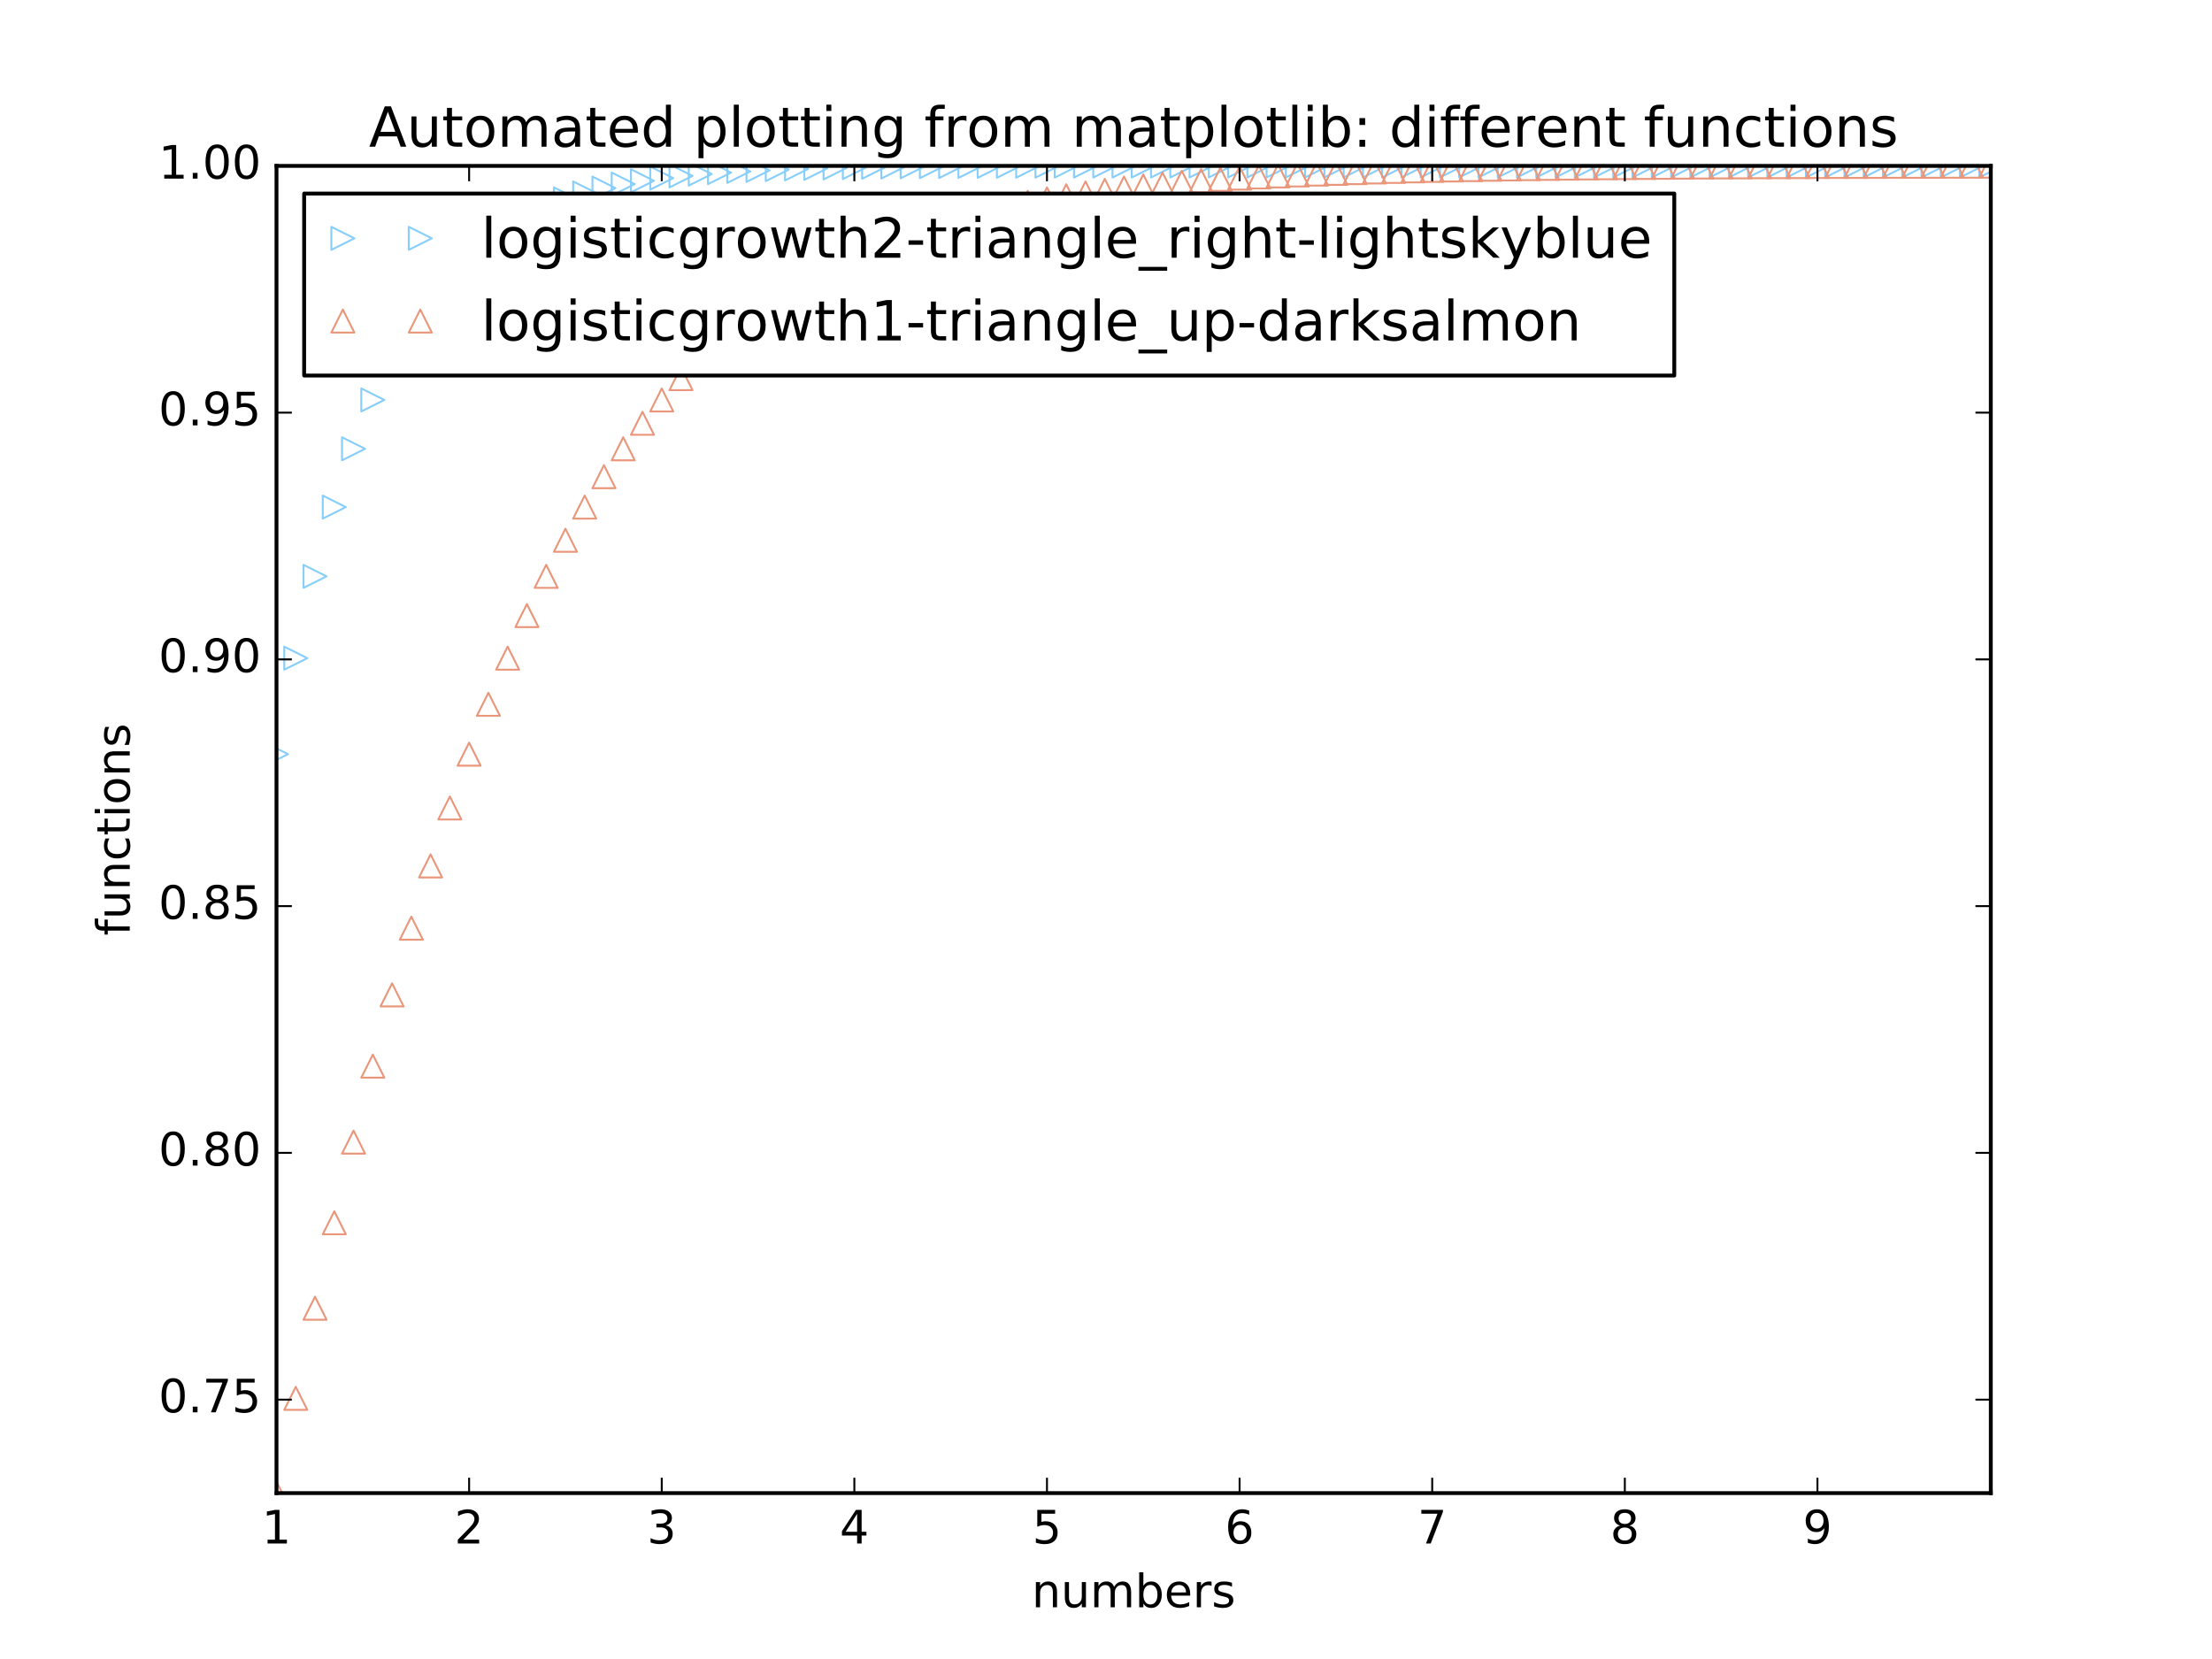 <?xml version="1.0" encoding="utf-8" standalone="no"?>
<!DOCTYPE svg PUBLIC "-//W3C//DTD SVG 1.1//EN"
  "http://www.w3.org/Graphics/SVG/1.1/DTD/svg11.dtd">
<!-- Created with matplotlib (http://matplotlib.org/) -->
<svg height="432pt" version="1.1" viewBox="0 0 576 432" width="576pt" xmlns="http://www.w3.org/2000/svg" xmlns:xlink="http://www.w3.org/1999/xlink">
 <defs>
  <style type="text/css">
*{stroke-linecap:butt;stroke-linejoin:round;stroke-miterlimit:100000;}
  </style>
 </defs>
 <g id="figure_1">
  <g id="patch_1">
   <path d="M 0 432 
L 576 432 
L 576 0 
L 0 0 
z
" style="fill:#ffffff;"/>
  </g>
  <g id="axes_1">
   <g id="patch_2">
    <path d="M 72 388.8 
L 518.4 388.8 
L 518.4 43.2 
L 72 43.2 
z
" style="fill:#ffffff;"/>
   </g>
   <g id="line2d_1">
    <defs>
     <path d="M 3 0 
L -3 -3 
L -3 3 
z
" id="m9ded971b2f" style="stroke:#87cefa;stroke-linejoin:miter;stroke-width:0.5;"/>
    </defs>
    <g clip-path="url(#p450cb952eb)">
     <use style="fill:none;stroke:#87cefa;stroke-linejoin:miter;stroke-width:0.5;" x="72.0" xlink:href="#m9ded971b2f" y="196.38"/>
     <use style="fill:none;stroke:#87cefa;stroke-linejoin:miter;stroke-width:0.5;" x="77.016" xlink:href="#m9ded971b2f" y="171.383"/>
     <use style="fill:none;stroke:#87cefa;stroke-linejoin:miter;stroke-width:0.5;" x="82.031" xlink:href="#m9ded971b2f" y="150.08"/>
     <use style="fill:none;stroke:#87cefa;stroke-linejoin:miter;stroke-width:0.5;" x="87.047" xlink:href="#m9ded971b2f" y="132.046"/>
     <use style="fill:none;stroke:#87cefa;stroke-linejoin:miter;stroke-width:0.5;" x="92.063" xlink:href="#m9ded971b2f" y="116.864"/>
     <use style="fill:none;stroke:#87cefa;stroke-linejoin:miter;stroke-width:0.5;" x="97.079" xlink:href="#m9ded971b2f" y="104.144"/>
     <use style="fill:none;stroke:#87cefa;stroke-linejoin:miter;stroke-width:0.5;" x="102.094" xlink:href="#m9ded971b2f" y="93.529"/>
     <use style="fill:none;stroke:#87cefa;stroke-linejoin:miter;stroke-width:0.5;" x="107.11" xlink:href="#m9ded971b2f" y="84.701"/>
     <use style="fill:none;stroke:#87cefa;stroke-linejoin:miter;stroke-width:0.5;" x="112.126" xlink:href="#m9ded971b2f" y="77.378"/>
     <use style="fill:none;stroke:#87cefa;stroke-linejoin:miter;stroke-width:0.5;" x="117.142" xlink:href="#m9ded971b2f" y="71.318"/>
     <use style="fill:none;stroke:#87cefa;stroke-linejoin:miter;stroke-width:0.5;" x="122.157" xlink:href="#m9ded971b2f" y="66.313"/>
     <use style="fill:none;stroke:#87cefa;stroke-linejoin:miter;stroke-width:0.5;" x="127.173" xlink:href="#m9ded971b2f" y="62.185"/>
     <use style="fill:none;stroke:#87cefa;stroke-linejoin:miter;stroke-width:0.5;" x="132.189" xlink:href="#m9ded971b2f" y="58.785"/>
     <use style="fill:none;stroke:#87cefa;stroke-linejoin:miter;stroke-width:0.5;" x="137.204" xlink:href="#m9ded971b2f" y="55.988"/>
     <use style="fill:none;stroke:#87cefa;stroke-linejoin:miter;stroke-width:0.5;" x="142.22" xlink:href="#m9ded971b2f" y="53.689"/>
     <use style="fill:none;stroke:#87cefa;stroke-linejoin:miter;stroke-width:0.5;" x="147.236" xlink:href="#m9ded971b2f" y="51.801"/>
     <use style="fill:none;stroke:#87cefa;stroke-linejoin:miter;stroke-width:0.5;" x="152.252" xlink:href="#m9ded971b2f" y="50.25"/>
     <use style="fill:none;stroke:#87cefa;stroke-linejoin:miter;stroke-width:0.5;" x="157.267" xlink:href="#m9ded971b2f" y="48.978"/>
     <use style="fill:none;stroke:#87cefa;stroke-linejoin:miter;stroke-width:0.5;" x="162.283" xlink:href="#m9ded971b2f" y="47.934"/>
     <use style="fill:none;stroke:#87cefa;stroke-linejoin:miter;stroke-width:0.5;" x="167.299" xlink:href="#m9ded971b2f" y="47.079"/>
     <use style="fill:none;stroke:#87cefa;stroke-linejoin:miter;stroke-width:0.5;" x="172.315" xlink:href="#m9ded971b2f" y="46.377"/>
     <use style="fill:none;stroke:#87cefa;stroke-linejoin:miter;stroke-width:0.5;" x="177.33" xlink:href="#m9ded971b2f" y="45.803"/>
     <use style="fill:none;stroke:#87cefa;stroke-linejoin:miter;stroke-width:0.5;" x="182.346" xlink:href="#m9ded971b2f" y="45.332"/>
     <use style="fill:none;stroke:#87cefa;stroke-linejoin:miter;stroke-width:0.5;" x="187.362" xlink:href="#m9ded971b2f" y="44.946"/>
     <use style="fill:none;stroke:#87cefa;stroke-linejoin:miter;stroke-width:0.5;" x="192.378" xlink:href="#m9ded971b2f" y="44.63"/>
     <use style="fill:none;stroke:#87cefa;stroke-linejoin:miter;stroke-width:0.5;" x="197.393" xlink:href="#m9ded971b2f" y="44.371"/>
     <use style="fill:none;stroke:#87cefa;stroke-linejoin:miter;stroke-width:0.5;" x="202.409" xlink:href="#m9ded971b2f" y="44.159"/>
     <use style="fill:none;stroke:#87cefa;stroke-linejoin:miter;stroke-width:0.5;" x="207.425" xlink:href="#m9ded971b2f" y="43.985"/>
     <use style="fill:none;stroke:#87cefa;stroke-linejoin:miter;stroke-width:0.5;" x="212.44" xlink:href="#m9ded971b2f" y="43.843"/>
     <use style="fill:none;stroke:#87cefa;stroke-linejoin:miter;stroke-width:0.5;" x="217.456" xlink:href="#m9ded971b2f" y="43.726"/>
     <use style="fill:none;stroke:#87cefa;stroke-linejoin:miter;stroke-width:0.5;" x="222.472" xlink:href="#m9ded971b2f" y="43.631"/>
     <use style="fill:none;stroke:#87cefa;stroke-linejoin:miter;stroke-width:0.5;" x="227.488" xlink:href="#m9ded971b2f" y="43.553"/>
     <use style="fill:none;stroke:#87cefa;stroke-linejoin:miter;stroke-width:0.5;" x="232.503" xlink:href="#m9ded971b2f" y="43.489"/>
     <use style="fill:none;stroke:#87cefa;stroke-linejoin:miter;stroke-width:0.5;" x="237.519" xlink:href="#m9ded971b2f" y="43.437"/>
     <use style="fill:none;stroke:#87cefa;stroke-linejoin:miter;stroke-width:0.5;" x="242.535" xlink:href="#m9ded971b2f" y="43.394"/>
     <use style="fill:none;stroke:#87cefa;stroke-linejoin:miter;stroke-width:0.5;" x="247.551" xlink:href="#m9ded971b2f" y="43.359"/>
     <use style="fill:none;stroke:#87cefa;stroke-linejoin:miter;stroke-width:0.5;" x="252.566" xlink:href="#m9ded971b2f" y="43.33"/>
     <use style="fill:none;stroke:#87cefa;stroke-linejoin:miter;stroke-width:0.5;" x="257.582" xlink:href="#m9ded971b2f" y="43.306"/>
     <use style="fill:none;stroke:#87cefa;stroke-linejoin:miter;stroke-width:0.5;" x="262.598" xlink:href="#m9ded971b2f" y="43.287"/>
     <use style="fill:none;stroke:#87cefa;stroke-linejoin:miter;stroke-width:0.5;" x="267.613" xlink:href="#m9ded971b2f" y="43.271"/>
     <use style="fill:none;stroke:#87cefa;stroke-linejoin:miter;stroke-width:0.5;" x="272.629" xlink:href="#m9ded971b2f" y="43.258"/>
     <use style="fill:none;stroke:#87cefa;stroke-linejoin:miter;stroke-width:0.5;" x="277.645" xlink:href="#m9ded971b2f" y="43.248"/>
     <use style="fill:none;stroke:#87cefa;stroke-linejoin:miter;stroke-width:0.5;" x="282.661" xlink:href="#m9ded971b2f" y="43.239"/>
     <use style="fill:none;stroke:#87cefa;stroke-linejoin:miter;stroke-width:0.5;" x="287.676" xlink:href="#m9ded971b2f" y="43.232"/>
     <use style="fill:none;stroke:#87cefa;stroke-linejoin:miter;stroke-width:0.5;" x="292.692" xlink:href="#m9ded971b2f" y="43.226"/>
     <use style="fill:none;stroke:#87cefa;stroke-linejoin:miter;stroke-width:0.5;" x="297.708" xlink:href="#m9ded971b2f" y="43.221"/>
     <use style="fill:none;stroke:#87cefa;stroke-linejoin:miter;stroke-width:0.5;" x="302.724" xlink:href="#m9ded971b2f" y="43.218"/>
     <use style="fill:none;stroke:#87cefa;stroke-linejoin:miter;stroke-width:0.5;" x="307.739" xlink:href="#m9ded971b2f" y="43.214"/>
     <use style="fill:none;stroke:#87cefa;stroke-linejoin:miter;stroke-width:0.5;" x="312.755" xlink:href="#m9ded971b2f" y="43.212"/>
     <use style="fill:none;stroke:#87cefa;stroke-linejoin:miter;stroke-width:0.5;" x="317.771" xlink:href="#m9ded971b2f" y="43.21"/>
     <use style="fill:none;stroke:#87cefa;stroke-linejoin:miter;stroke-width:0.5;" x="322.787" xlink:href="#m9ded971b2f" y="43.208"/>
     <use style="fill:none;stroke:#87cefa;stroke-linejoin:miter;stroke-width:0.5;" x="327.802" xlink:href="#m9ded971b2f" y="43.206"/>
     <use style="fill:none;stroke:#87cefa;stroke-linejoin:miter;stroke-width:0.5;" x="332.818" xlink:href="#m9ded971b2f" y="43.205"/>
     <use style="fill:none;stroke:#87cefa;stroke-linejoin:miter;stroke-width:0.5;" x="337.834" xlink:href="#m9ded971b2f" y="43.204"/>
     <use style="fill:none;stroke:#87cefa;stroke-linejoin:miter;stroke-width:0.5;" x="342.849" xlink:href="#m9ded971b2f" y="43.204"/>
     <use style="fill:none;stroke:#87cefa;stroke-linejoin:miter;stroke-width:0.5;" x="347.865" xlink:href="#m9ded971b2f" y="43.203"/>
     <use style="fill:none;stroke:#87cefa;stroke-linejoin:miter;stroke-width:0.5;" x="352.881" xlink:href="#m9ded971b2f" y="43.202"/>
     <use style="fill:none;stroke:#87cefa;stroke-linejoin:miter;stroke-width:0.5;" x="357.897" xlink:href="#m9ded971b2f" y="43.202"/>
     <use style="fill:none;stroke:#87cefa;stroke-linejoin:miter;stroke-width:0.5;" x="362.912" xlink:href="#m9ded971b2f" y="43.202"/>
     <use style="fill:none;stroke:#87cefa;stroke-linejoin:miter;stroke-width:0.5;" x="367.928" xlink:href="#m9ded971b2f" y="43.201"/>
     <use style="fill:none;stroke:#87cefa;stroke-linejoin:miter;stroke-width:0.5;" x="372.944" xlink:href="#m9ded971b2f" y="43.201"/>
     <use style="fill:none;stroke:#87cefa;stroke-linejoin:miter;stroke-width:0.5;" x="377.96" xlink:href="#m9ded971b2f" y="43.201"/>
     <use style="fill:none;stroke:#87cefa;stroke-linejoin:miter;stroke-width:0.5;" x="382.975" xlink:href="#m9ded971b2f" y="43.201"/>
     <use style="fill:none;stroke:#87cefa;stroke-linejoin:miter;stroke-width:0.5;" x="387.991" xlink:href="#m9ded971b2f" y="43.201"/>
     <use style="fill:none;stroke:#87cefa;stroke-linejoin:miter;stroke-width:0.5;" x="393.007" xlink:href="#m9ded971b2f" y="43.2"/>
     <use style="fill:none;stroke:#87cefa;stroke-linejoin:miter;stroke-width:0.5;" x="398.022" xlink:href="#m9ded971b2f" y="43.2"/>
     <use style="fill:none;stroke:#87cefa;stroke-linejoin:miter;stroke-width:0.5;" x="403.038" xlink:href="#m9ded971b2f" y="43.2"/>
     <use style="fill:none;stroke:#87cefa;stroke-linejoin:miter;stroke-width:0.5;" x="408.054" xlink:href="#m9ded971b2f" y="43.2"/>
     <use style="fill:none;stroke:#87cefa;stroke-linejoin:miter;stroke-width:0.5;" x="413.07" xlink:href="#m9ded971b2f" y="43.2"/>
     <use style="fill:none;stroke:#87cefa;stroke-linejoin:miter;stroke-width:0.5;" x="418.085" xlink:href="#m9ded971b2f" y="43.2"/>
     <use style="fill:none;stroke:#87cefa;stroke-linejoin:miter;stroke-width:0.5;" x="423.101" xlink:href="#m9ded971b2f" y="43.2"/>
     <use style="fill:none;stroke:#87cefa;stroke-linejoin:miter;stroke-width:0.5;" x="428.117" xlink:href="#m9ded971b2f" y="43.2"/>
     <use style="fill:none;stroke:#87cefa;stroke-linejoin:miter;stroke-width:0.5;" x="433.133" xlink:href="#m9ded971b2f" y="43.2"/>
     <use style="fill:none;stroke:#87cefa;stroke-linejoin:miter;stroke-width:0.5;" x="438.148" xlink:href="#m9ded971b2f" y="43.2"/>
     <use style="fill:none;stroke:#87cefa;stroke-linejoin:miter;stroke-width:0.5;" x="443.164" xlink:href="#m9ded971b2f" y="43.2"/>
     <use style="fill:none;stroke:#87cefa;stroke-linejoin:miter;stroke-width:0.5;" x="448.18" xlink:href="#m9ded971b2f" y="43.2"/>
     <use style="fill:none;stroke:#87cefa;stroke-linejoin:miter;stroke-width:0.5;" x="453.196" xlink:href="#m9ded971b2f" y="43.2"/>
     <use style="fill:none;stroke:#87cefa;stroke-linejoin:miter;stroke-width:0.5;" x="458.211" xlink:href="#m9ded971b2f" y="43.2"/>
     <use style="fill:none;stroke:#87cefa;stroke-linejoin:miter;stroke-width:0.5;" x="463.227" xlink:href="#m9ded971b2f" y="43.2"/>
     <use style="fill:none;stroke:#87cefa;stroke-linejoin:miter;stroke-width:0.5;" x="468.243" xlink:href="#m9ded971b2f" y="43.2"/>
     <use style="fill:none;stroke:#87cefa;stroke-linejoin:miter;stroke-width:0.5;" x="473.258" xlink:href="#m9ded971b2f" y="43.2"/>
     <use style="fill:none;stroke:#87cefa;stroke-linejoin:miter;stroke-width:0.5;" x="478.274" xlink:href="#m9ded971b2f" y="43.2"/>
     <use style="fill:none;stroke:#87cefa;stroke-linejoin:miter;stroke-width:0.5;" x="483.29" xlink:href="#m9ded971b2f" y="43.2"/>
     <use style="fill:none;stroke:#87cefa;stroke-linejoin:miter;stroke-width:0.5;" x="488.306" xlink:href="#m9ded971b2f" y="43.2"/>
     <use style="fill:none;stroke:#87cefa;stroke-linejoin:miter;stroke-width:0.5;" x="493.321" xlink:href="#m9ded971b2f" y="43.2"/>
     <use style="fill:none;stroke:#87cefa;stroke-linejoin:miter;stroke-width:0.5;" x="498.337" xlink:href="#m9ded971b2f" y="43.2"/>
     <use style="fill:none;stroke:#87cefa;stroke-linejoin:miter;stroke-width:0.5;" x="503.353" xlink:href="#m9ded971b2f" y="43.2"/>
     <use style="fill:none;stroke:#87cefa;stroke-linejoin:miter;stroke-width:0.5;" x="508.369" xlink:href="#m9ded971b2f" y="43.2"/>
     <use style="fill:none;stroke:#87cefa;stroke-linejoin:miter;stroke-width:0.5;" x="513.384" xlink:href="#m9ded971b2f" y="43.2"/>
     <use style="fill:none;stroke:#87cefa;stroke-linejoin:miter;stroke-width:0.5;" x="518.4" xlink:href="#m9ded971b2f" y="43.2"/>
    </g>
   </g>
   <g id="line2d_2">
    <defs>
     <path d="M 0 -3 
L -3 3 
L 3 3 
z
" id="mb9a9ff4efd" style="stroke:#e9967a;stroke-linejoin:miter;stroke-width:0.5;"/>
    </defs>
    <g clip-path="url(#p450cb952eb)">
     <use style="fill:none;stroke:#e9967a;stroke-linejoin:miter;stroke-width:0.5;" x="72.0" xlink:href="#mb9a9ff4efd" y="388.8"/>
     <use style="fill:none;stroke:#e9967a;stroke-linejoin:miter;stroke-width:0.5;" x="77.016" xlink:href="#mb9a9ff4efd" y="364.125"/>
     <use style="fill:none;stroke:#e9967a;stroke-linejoin:miter;stroke-width:0.5;" x="82.031" xlink:href="#mb9a9ff4efd" y="340.654"/>
     <use style="fill:none;stroke:#e9967a;stroke-linejoin:miter;stroke-width:0.5;" x="87.047" xlink:href="#mb9a9ff4efd" y="318.41"/>
     <use style="fill:none;stroke:#e9967a;stroke-linejoin:miter;stroke-width:0.5;" x="92.063" xlink:href="#mb9a9ff4efd" y="297.401"/>
     <use style="fill:none;stroke:#e9967a;stroke-linejoin:miter;stroke-width:0.5;" x="97.079" xlink:href="#mb9a9ff4efd" y="277.624"/>
     <use style="fill:none;stroke:#e9967a;stroke-linejoin:miter;stroke-width:0.5;" x="102.094" xlink:href="#mb9a9ff4efd" y="259.063"/>
     <use style="fill:none;stroke:#e9967a;stroke-linejoin:miter;stroke-width:0.5;" x="107.11" xlink:href="#mb9a9ff4efd" y="241.694"/>
     <use style="fill:none;stroke:#e9967a;stroke-linejoin:miter;stroke-width:0.5;" x="112.126" xlink:href="#mb9a9ff4efd" y="225.484"/>
     <use style="fill:none;stroke:#e9967a;stroke-linejoin:miter;stroke-width:0.5;" x="117.142" xlink:href="#mb9a9ff4efd" y="210.394"/>
     <use style="fill:none;stroke:#e9967a;stroke-linejoin:miter;stroke-width:0.5;" x="122.157" xlink:href="#mb9a9ff4efd" y="196.38"/>
     <use style="fill:none;stroke:#e9967a;stroke-linejoin:miter;stroke-width:0.5;" x="127.173" xlink:href="#mb9a9ff4efd" y="183.394"/>
     <use style="fill:none;stroke:#e9967a;stroke-linejoin:miter;stroke-width:0.5;" x="132.189" xlink:href="#mb9a9ff4efd" y="171.383"/>
     <use style="fill:none;stroke:#e9967a;stroke-linejoin:miter;stroke-width:0.5;" x="137.204" xlink:href="#mb9a9ff4efd" y="160.296"/>
     <use style="fill:none;stroke:#e9967a;stroke-linejoin:miter;stroke-width:0.5;" x="142.22" xlink:href="#mb9a9ff4efd" y="150.08"/>
     <use style="fill:none;stroke:#e9967a;stroke-linejoin:miter;stroke-width:0.5;" x="147.236" xlink:href="#mb9a9ff4efd" y="140.681"/>
     <use style="fill:none;stroke:#e9967a;stroke-linejoin:miter;stroke-width:0.5;" x="152.252" xlink:href="#mb9a9ff4efd" y="132.046"/>
     <use style="fill:none;stroke:#e9967a;stroke-linejoin:miter;stroke-width:0.5;" x="157.267" xlink:href="#mb9a9ff4efd" y="124.123"/>
     <use style="fill:none;stroke:#e9967a;stroke-linejoin:miter;stroke-width:0.5;" x="162.283" xlink:href="#mb9a9ff4efd" y="116.864"/>
     <use style="fill:none;stroke:#e9967a;stroke-linejoin:miter;stroke-width:0.5;" x="167.299" xlink:href="#mb9a9ff4efd" y="110.219"/>
     <use style="fill:none;stroke:#e9967a;stroke-linejoin:miter;stroke-width:0.5;" x="172.315" xlink:href="#mb9a9ff4efd" y="104.144"/>
     <use style="fill:none;stroke:#e9967a;stroke-linejoin:miter;stroke-width:0.5;" x="177.33" xlink:href="#mb9a9ff4efd" y="98.594"/>
     <use style="fill:none;stroke:#e9967a;stroke-linejoin:miter;stroke-width:0.5;" x="182.346" xlink:href="#mb9a9ff4efd" y="93.529"/>
     <use style="fill:none;stroke:#e9967a;stroke-linejoin:miter;stroke-width:0.5;" x="187.362" xlink:href="#mb9a9ff4efd" y="88.91"/>
     <use style="fill:none;stroke:#e9967a;stroke-linejoin:miter;stroke-width:0.5;" x="192.378" xlink:href="#mb9a9ff4efd" y="84.701"/>
     <use style="fill:none;stroke:#e9967a;stroke-linejoin:miter;stroke-width:0.5;" x="197.393" xlink:href="#mb9a9ff4efd" y="80.867"/>
     <use style="fill:none;stroke:#e9967a;stroke-linejoin:miter;stroke-width:0.5;" x="202.409" xlink:href="#mb9a9ff4efd" y="77.378"/>
     <use style="fill:none;stroke:#e9967a;stroke-linejoin:miter;stroke-width:0.5;" x="207.425" xlink:href="#mb9a9ff4efd" y="74.204"/>
     <use style="fill:none;stroke:#e9967a;stroke-linejoin:miter;stroke-width:0.5;" x="212.44" xlink:href="#mb9a9ff4efd" y="71.318"/>
     <use style="fill:none;stroke:#e9967a;stroke-linejoin:miter;stroke-width:0.5;" x="217.456" xlink:href="#mb9a9ff4efd" y="68.696"/>
     <use style="fill:none;stroke:#e9967a;stroke-linejoin:miter;stroke-width:0.5;" x="222.472" xlink:href="#mb9a9ff4efd" y="66.313"/>
     <use style="fill:none;stroke:#e9967a;stroke-linejoin:miter;stroke-width:0.5;" x="227.488" xlink:href="#mb9a9ff4efd" y="64.149"/>
     <use style="fill:none;stroke:#e9967a;stroke-linejoin:miter;stroke-width:0.5;" x="232.503" xlink:href="#mb9a9ff4efd" y="62.185"/>
     <use style="fill:none;stroke:#e9967a;stroke-linejoin:miter;stroke-width:0.5;" x="237.519" xlink:href="#mb9a9ff4efd" y="60.403"/>
     <use style="fill:none;stroke:#e9967a;stroke-linejoin:miter;stroke-width:0.5;" x="242.535" xlink:href="#mb9a9ff4efd" y="58.785"/>
     <use style="fill:none;stroke:#e9967a;stroke-linejoin:miter;stroke-width:0.5;" x="247.551" xlink:href="#mb9a9ff4efd" y="57.319"/>
     <use style="fill:none;stroke:#e9967a;stroke-linejoin:miter;stroke-width:0.5;" x="252.566" xlink:href="#mb9a9ff4efd" y="55.988"/>
     <use style="fill:none;stroke:#e9967a;stroke-linejoin:miter;stroke-width:0.5;" x="257.582" xlink:href="#mb9a9ff4efd" y="54.782"/>
     <use style="fill:none;stroke:#e9967a;stroke-linejoin:miter;stroke-width:0.5;" x="262.598" xlink:href="#mb9a9ff4efd" y="53.689"/>
     <use style="fill:none;stroke:#e9967a;stroke-linejoin:miter;stroke-width:0.5;" x="267.613" xlink:href="#mb9a9ff4efd" y="52.698"/>
     <use style="fill:none;stroke:#e9967a;stroke-linejoin:miter;stroke-width:0.5;" x="272.629" xlink:href="#mb9a9ff4efd" y="51.801"/>
     <use style="fill:none;stroke:#e9967a;stroke-linejoin:miter;stroke-width:0.5;" x="277.645" xlink:href="#mb9a9ff4efd" y="50.987"/>
     <use style="fill:none;stroke:#e9967a;stroke-linejoin:miter;stroke-width:0.5;" x="282.661" xlink:href="#mb9a9ff4efd" y="50.25"/>
     <use style="fill:none;stroke:#e9967a;stroke-linejoin:miter;stroke-width:0.5;" x="287.676" xlink:href="#mb9a9ff4efd" y="49.583"/>
     <use style="fill:none;stroke:#e9967a;stroke-linejoin:miter;stroke-width:0.5;" x="292.692" xlink:href="#mb9a9ff4efd" y="48.978"/>
     <use style="fill:none;stroke:#e9967a;stroke-linejoin:miter;stroke-width:0.5;" x="297.708" xlink:href="#mb9a9ff4efd" y="48.43"/>
     <use style="fill:none;stroke:#e9967a;stroke-linejoin:miter;stroke-width:0.5;" x="302.724" xlink:href="#mb9a9ff4efd" y="47.934"/>
     <use style="fill:none;stroke:#e9967a;stroke-linejoin:miter;stroke-width:0.5;" x="307.739" xlink:href="#mb9a9ff4efd" y="47.485"/>
     <use style="fill:none;stroke:#e9967a;stroke-linejoin:miter;stroke-width:0.5;" x="312.755" xlink:href="#mb9a9ff4efd" y="47.079"/>
     <use style="fill:none;stroke:#e9967a;stroke-linejoin:miter;stroke-width:0.5;" x="317.771" xlink:href="#mb9a9ff4efd" y="46.711"/>
     <use style="fill:none;stroke:#e9967a;stroke-linejoin:miter;stroke-width:0.5;" x="322.787" xlink:href="#mb9a9ff4efd" y="46.377"/>
     <use style="fill:none;stroke:#e9967a;stroke-linejoin:miter;stroke-width:0.5;" x="327.802" xlink:href="#mb9a9ff4efd" y="46.076"/>
     <use style="fill:none;stroke:#e9967a;stroke-linejoin:miter;stroke-width:0.5;" x="332.818" xlink:href="#mb9a9ff4efd" y="45.803"/>
     <use style="fill:none;stroke:#e9967a;stroke-linejoin:miter;stroke-width:0.5;" x="337.834" xlink:href="#mb9a9ff4efd" y="45.555"/>
     <use style="fill:none;stroke:#e9967a;stroke-linejoin:miter;stroke-width:0.5;" x="342.849" xlink:href="#mb9a9ff4efd" y="45.332"/>
     <use style="fill:none;stroke:#e9967a;stroke-linejoin:miter;stroke-width:0.5;" x="347.865" xlink:href="#mb9a9ff4efd" y="45.129"/>
     <use style="fill:none;stroke:#e9967a;stroke-linejoin:miter;stroke-width:0.5;" x="352.881" xlink:href="#mb9a9ff4efd" y="44.946"/>
     <use style="fill:none;stroke:#e9967a;stroke-linejoin:miter;stroke-width:0.5;" x="357.897" xlink:href="#mb9a9ff4efd" y="44.78"/>
     <use style="fill:none;stroke:#e9967a;stroke-linejoin:miter;stroke-width:0.5;" x="362.912" xlink:href="#mb9a9ff4efd" y="44.63"/>
     <use style="fill:none;stroke:#e9967a;stroke-linejoin:miter;stroke-width:0.5;" x="367.928" xlink:href="#mb9a9ff4efd" y="44.494"/>
     <use style="fill:none;stroke:#e9967a;stroke-linejoin:miter;stroke-width:0.5;" x="372.944" xlink:href="#mb9a9ff4efd" y="44.371"/>
     <use style="fill:none;stroke:#e9967a;stroke-linejoin:miter;stroke-width:0.5;" x="377.96" xlink:href="#mb9a9ff4efd" y="44.259"/>
     <use style="fill:none;stroke:#e9967a;stroke-linejoin:miter;stroke-width:0.5;" x="382.975" xlink:href="#mb9a9ff4efd" y="44.159"/>
     <use style="fill:none;stroke:#e9967a;stroke-linejoin:miter;stroke-width:0.5;" x="387.991" xlink:href="#mb9a9ff4efd" y="44.068"/>
     <use style="fill:none;stroke:#e9967a;stroke-linejoin:miter;stroke-width:0.5;" x="393.007" xlink:href="#mb9a9ff4efd" y="43.985"/>
     <use style="fill:none;stroke:#e9967a;stroke-linejoin:miter;stroke-width:0.5;" x="398.022" xlink:href="#mb9a9ff4efd" y="43.91"/>
     <use style="fill:none;stroke:#e9967a;stroke-linejoin:miter;stroke-width:0.5;" x="403.038" xlink:href="#mb9a9ff4efd" y="43.843"/>
     <use style="fill:none;stroke:#e9967a;stroke-linejoin:miter;stroke-width:0.5;" x="408.054" xlink:href="#mb9a9ff4efd" y="43.782"/>
     <use style="fill:none;stroke:#e9967a;stroke-linejoin:miter;stroke-width:0.5;" x="413.07" xlink:href="#mb9a9ff4efd" y="43.726"/>
     <use style="fill:none;stroke:#e9967a;stroke-linejoin:miter;stroke-width:0.5;" x="418.085" xlink:href="#mb9a9ff4efd" y="43.676"/>
     <use style="fill:none;stroke:#e9967a;stroke-linejoin:miter;stroke-width:0.5;" x="423.101" xlink:href="#mb9a9ff4efd" y="43.631"/>
     <use style="fill:none;stroke:#e9967a;stroke-linejoin:miter;stroke-width:0.5;" x="428.117" xlink:href="#mb9a9ff4efd" y="43.59"/>
     <use style="fill:none;stroke:#e9967a;stroke-linejoin:miter;stroke-width:0.5;" x="433.133" xlink:href="#mb9a9ff4efd" y="43.553"/>
     <use style="fill:none;stroke:#e9967a;stroke-linejoin:miter;stroke-width:0.5;" x="438.148" xlink:href="#mb9a9ff4efd" y="43.519"/>
     <use style="fill:none;stroke:#e9967a;stroke-linejoin:miter;stroke-width:0.5;" x="443.164" xlink:href="#mb9a9ff4efd" y="43.489"/>
     <use style="fill:none;stroke:#e9967a;stroke-linejoin:miter;stroke-width:0.5;" x="448.18" xlink:href="#mb9a9ff4efd" y="43.461"/>
     <use style="fill:none;stroke:#e9967a;stroke-linejoin:miter;stroke-width:0.5;" x="453.196" xlink:href="#mb9a9ff4efd" y="43.437"/>
     <use style="fill:none;stroke:#e9967a;stroke-linejoin:miter;stroke-width:0.5;" x="458.211" xlink:href="#mb9a9ff4efd" y="43.414"/>
     <use style="fill:none;stroke:#e9967a;stroke-linejoin:miter;stroke-width:0.5;" x="463.227" xlink:href="#mb9a9ff4efd" y="43.394"/>
     <use style="fill:none;stroke:#e9967a;stroke-linejoin:miter;stroke-width:0.5;" x="468.243" xlink:href="#mb9a9ff4efd" y="43.375"/>
     <use style="fill:none;stroke:#e9967a;stroke-linejoin:miter;stroke-width:0.5;" x="473.258" xlink:href="#mb9a9ff4efd" y="43.359"/>
     <use style="fill:none;stroke:#e9967a;stroke-linejoin:miter;stroke-width:0.5;" x="478.274" xlink:href="#mb9a9ff4efd" y="43.343"/>
     <use style="fill:none;stroke:#e9967a;stroke-linejoin:miter;stroke-width:0.5;" x="483.29" xlink:href="#mb9a9ff4efd" y="43.33"/>
     <use style="fill:none;stroke:#e9967a;stroke-linejoin:miter;stroke-width:0.5;" x="488.306" xlink:href="#mb9a9ff4efd" y="43.317"/>
     <use style="fill:none;stroke:#e9967a;stroke-linejoin:miter;stroke-width:0.5;" x="493.321" xlink:href="#mb9a9ff4efd" y="43.306"/>
     <use style="fill:none;stroke:#e9967a;stroke-linejoin:miter;stroke-width:0.5;" x="498.337" xlink:href="#mb9a9ff4efd" y="43.296"/>
     <use style="fill:none;stroke:#e9967a;stroke-linejoin:miter;stroke-width:0.5;" x="503.353" xlink:href="#mb9a9ff4efd" y="43.287"/>
     <use style="fill:none;stroke:#e9967a;stroke-linejoin:miter;stroke-width:0.5;" x="508.369" xlink:href="#mb9a9ff4efd" y="43.279"/>
     <use style="fill:none;stroke:#e9967a;stroke-linejoin:miter;stroke-width:0.5;" x="513.384" xlink:href="#mb9a9ff4efd" y="43.271"/>
     <use style="fill:none;stroke:#e9967a;stroke-linejoin:miter;stroke-width:0.5;" x="518.4" xlink:href="#mb9a9ff4efd" y="43.264"/>
    </g>
   </g>
   <g id="patch_3">
    <path d="M 72 43.2 
L 518.4 43.2 
" style="fill:none;stroke:#000000;stroke-linecap:square;stroke-linejoin:miter;"/>
   </g>
   <g id="patch_4">
    <path d="M 518.4 388.8 
L 518.4 43.2 
" style="fill:none;stroke:#000000;stroke-linecap:square;stroke-linejoin:miter;"/>
   </g>
   <g id="patch_5">
    <path d="M 72 388.8 
L 518.4 388.8 
" style="fill:none;stroke:#000000;stroke-linecap:square;stroke-linejoin:miter;"/>
   </g>
   <g id="patch_6">
    <path d="M 72 388.8 
L 72 43.2 
" style="fill:none;stroke:#000000;stroke-linecap:square;stroke-linejoin:miter;"/>
   </g>
   <g id="matplotlib.axis_1">
    <g id="xtick_1">
     <g id="line2d_3">
      <defs>
       <path d="M 0 0 
L 0 -4 
" id="m9569de414f" style="stroke:#000000;stroke-width:0.5;"/>
      </defs>
      <g>
       <use style="stroke:#000000;stroke-width:0.5;" x="72.0" xlink:href="#m9569de414f" y="388.8"/>
      </g>
     </g>
     <g id="line2d_4">
      <defs>
       <path d="M 0 0 
L 0 4 
" id="m75b3cc980d" style="stroke:#000000;stroke-width:0.5;"/>
      </defs>
      <g>
       <use style="stroke:#000000;stroke-width:0.5;" x="72.0" xlink:href="#m75b3cc980d" y="43.2"/>
      </g>
     </g>
     <g id="text_1">
      <!-- 1 -->
      <defs>
       <path d="M 12.406 8.297 
L 28.516 8.297 
L 28.516 63.922 
L 10.984 60.406 
L 10.984 69.391 
L 28.422 72.906 
L 38.281 72.906 
L 38.281 8.297 
L 54.391 8.297 
L 54.391 0 
L 12.406 0 
z
" id="BitstreamVeraSans-Roman-31"/>
      </defs>
      <g transform="translate(68.183 401.918)scale(0.12 -0.12)">
       <use xlink:href="#BitstreamVeraSans-Roman-31"/>
      </g>
     </g>
    </g>
    <g id="xtick_2">
     <g id="line2d_5">
      <g>
       <use style="stroke:#000000;stroke-width:0.5;" x="122.157" xlink:href="#m9569de414f" y="388.8"/>
      </g>
     </g>
     <g id="line2d_6">
      <g>
       <use style="stroke:#000000;stroke-width:0.5;" x="122.157" xlink:href="#m75b3cc980d" y="43.2"/>
      </g>
     </g>
     <g id="text_2">
      <!-- 2 -->
      <defs>
       <path d="M 19.188 8.297 
L 53.609 8.297 
L 53.609 0 
L 7.328 0 
L 7.328 8.297 
Q 12.938 14.109 22.625 23.891 
Q 32.328 33.688 34.812 36.531 
Q 39.547 41.844 41.422 45.531 
Q 43.312 49.219 43.312 52.781 
Q 43.312 58.594 39.234 62.25 
Q 35.156 65.922 28.609 65.922 
Q 23.969 65.922 18.812 64.312 
Q 13.672 62.703 7.812 59.422 
L 7.812 69.391 
Q 13.766 71.781 18.938 73 
Q 24.125 74.219 28.422 74.219 
Q 39.75 74.219 46.484 68.547 
Q 53.219 62.891 53.219 53.422 
Q 53.219 48.922 51.531 44.891 
Q 49.859 40.875 45.406 35.406 
Q 44.188 33.984 37.641 27.219 
Q 31.109 20.453 19.188 8.297 
" id="BitstreamVeraSans-Roman-32"/>
      </defs>
      <g transform="translate(118.34 401.918)scale(0.12 -0.12)">
       <use xlink:href="#BitstreamVeraSans-Roman-32"/>
      </g>
     </g>
    </g>
    <g id="xtick_3">
     <g id="line2d_7">
      <g>
       <use style="stroke:#000000;stroke-width:0.5;" x="172.315" xlink:href="#m9569de414f" y="388.8"/>
      </g>
     </g>
     <g id="line2d_8">
      <g>
       <use style="stroke:#000000;stroke-width:0.5;" x="172.315" xlink:href="#m75b3cc980d" y="43.2"/>
      </g>
     </g>
     <g id="text_3">
      <!-- 3 -->
      <defs>
       <path d="M 40.578 39.312 
Q 47.656 37.797 51.625 33 
Q 55.609 28.219 55.609 21.188 
Q 55.609 10.406 48.188 4.484 
Q 40.766 -1.422 27.094 -1.422 
Q 22.516 -1.422 17.656 -0.516 
Q 12.797 0.391 7.625 2.203 
L 7.625 11.719 
Q 11.719 9.328 16.594 8.109 
Q 21.484 6.891 26.812 6.891 
Q 36.078 6.891 40.938 10.547 
Q 45.797 14.203 45.797 21.188 
Q 45.797 27.641 41.281 31.266 
Q 36.766 34.906 28.719 34.906 
L 20.219 34.906 
L 20.219 43.016 
L 29.109 43.016 
Q 36.375 43.016 40.234 45.922 
Q 44.094 48.828 44.094 54.297 
Q 44.094 59.906 40.109 62.906 
Q 36.141 65.922 28.719 65.922 
Q 24.656 65.922 20.016 65.031 
Q 15.375 64.156 9.812 62.312 
L 9.812 71.094 
Q 15.438 72.656 20.344 73.438 
Q 25.25 74.219 29.594 74.219 
Q 40.828 74.219 47.359 69.109 
Q 53.906 64.016 53.906 55.328 
Q 53.906 49.266 50.438 45.094 
Q 46.969 40.922 40.578 39.312 
" id="BitstreamVeraSans-Roman-33"/>
      </defs>
      <g transform="translate(168.497 401.918)scale(0.12 -0.12)">
       <use xlink:href="#BitstreamVeraSans-Roman-33"/>
      </g>
     </g>
    </g>
    <g id="xtick_4">
     <g id="line2d_9">
      <g>
       <use style="stroke:#000000;stroke-width:0.5;" x="222.472" xlink:href="#m9569de414f" y="388.8"/>
      </g>
     </g>
     <g id="line2d_10">
      <g>
       <use style="stroke:#000000;stroke-width:0.5;" x="222.472" xlink:href="#m75b3cc980d" y="43.2"/>
      </g>
     </g>
     <g id="text_4">
      <!-- 4 -->
      <defs>
       <path d="M 37.797 64.312 
L 12.891 25.391 
L 37.797 25.391 
z
M 35.203 72.906 
L 47.609 72.906 
L 47.609 25.391 
L 58.016 25.391 
L 58.016 17.188 
L 47.609 17.188 
L 47.609 0 
L 37.797 0 
L 37.797 17.188 
L 4.891 17.188 
L 4.891 26.703 
z
" id="BitstreamVeraSans-Roman-34"/>
      </defs>
      <g transform="translate(218.654 401.918)scale(0.12 -0.12)">
       <use xlink:href="#BitstreamVeraSans-Roman-34"/>
      </g>
     </g>
    </g>
    <g id="xtick_5">
     <g id="line2d_11">
      <g>
       <use style="stroke:#000000;stroke-width:0.5;" x="272.629" xlink:href="#m9569de414f" y="388.8"/>
      </g>
     </g>
     <g id="line2d_12">
      <g>
       <use style="stroke:#000000;stroke-width:0.5;" x="272.629" xlink:href="#m75b3cc980d" y="43.2"/>
      </g>
     </g>
     <g id="text_5">
      <!-- 5 -->
      <defs>
       <path d="M 10.797 72.906 
L 49.516 72.906 
L 49.516 64.594 
L 19.828 64.594 
L 19.828 46.734 
Q 21.969 47.469 24.109 47.828 
Q 26.266 48.188 28.422 48.188 
Q 40.625 48.188 47.75 41.5 
Q 54.891 34.812 54.891 23.391 
Q 54.891 11.625 47.562 5.094 
Q 40.234 -1.422 26.906 -1.422 
Q 22.312 -1.422 17.547 -0.641 
Q 12.797 0.141 7.719 1.703 
L 7.719 11.625 
Q 12.109 9.234 16.797 8.062 
Q 21.484 6.891 26.703 6.891 
Q 35.156 6.891 40.078 11.328 
Q 45.016 15.766 45.016 23.391 
Q 45.016 31 40.078 35.438 
Q 35.156 39.891 26.703 39.891 
Q 22.75 39.891 18.812 39.016 
Q 14.891 38.141 10.797 36.281 
z
" id="BitstreamVeraSans-Roman-35"/>
      </defs>
      <g transform="translate(268.812 401.918)scale(0.12 -0.12)">
       <use xlink:href="#BitstreamVeraSans-Roman-35"/>
      </g>
     </g>
    </g>
    <g id="xtick_6">
     <g id="line2d_13">
      <g>
       <use style="stroke:#000000;stroke-width:0.5;" x="322.787" xlink:href="#m9569de414f" y="388.8"/>
      </g>
     </g>
     <g id="line2d_14">
      <g>
       <use style="stroke:#000000;stroke-width:0.5;" x="322.787" xlink:href="#m75b3cc980d" y="43.2"/>
      </g>
     </g>
     <g id="text_6">
      <!-- 6 -->
      <defs>
       <path d="M 33.016 40.375 
Q 26.375 40.375 22.484 35.828 
Q 18.609 31.297 18.609 23.391 
Q 18.609 15.531 22.484 10.953 
Q 26.375 6.391 33.016 6.391 
Q 39.656 6.391 43.531 10.953 
Q 47.406 15.531 47.406 23.391 
Q 47.406 31.297 43.531 35.828 
Q 39.656 40.375 33.016 40.375 
M 52.594 71.297 
L 52.594 62.312 
Q 48.875 64.062 45.094 64.984 
Q 41.312 65.922 37.594 65.922 
Q 27.828 65.922 22.672 59.328 
Q 17.531 52.734 16.797 39.406 
Q 19.672 43.656 24.016 45.922 
Q 28.375 48.188 33.594 48.188 
Q 44.578 48.188 50.953 41.516 
Q 57.328 34.859 57.328 23.391 
Q 57.328 12.156 50.688 5.359 
Q 44.047 -1.422 33.016 -1.422 
Q 20.359 -1.422 13.672 8.266 
Q 6.984 17.969 6.984 36.375 
Q 6.984 53.656 15.188 63.938 
Q 23.391 74.219 37.203 74.219 
Q 40.922 74.219 44.703 73.484 
Q 48.484 72.75 52.594 71.297 
" id="BitstreamVeraSans-Roman-36"/>
      </defs>
      <g transform="translate(318.969 401.918)scale(0.12 -0.12)">
       <use xlink:href="#BitstreamVeraSans-Roman-36"/>
      </g>
     </g>
    </g>
    <g id="xtick_7">
     <g id="line2d_15">
      <g>
       <use style="stroke:#000000;stroke-width:0.5;" x="372.944" xlink:href="#m9569de414f" y="388.8"/>
      </g>
     </g>
     <g id="line2d_16">
      <g>
       <use style="stroke:#000000;stroke-width:0.5;" x="372.944" xlink:href="#m75b3cc980d" y="43.2"/>
      </g>
     </g>
     <g id="text_7">
      <!-- 7 -->
      <defs>
       <path d="M 8.203 72.906 
L 55.078 72.906 
L 55.078 68.703 
L 28.609 0 
L 18.312 0 
L 43.219 64.594 
L 8.203 64.594 
z
" id="BitstreamVeraSans-Roman-37"/>
      </defs>
      <g transform="translate(369.126 401.918)scale(0.12 -0.12)">
       <use xlink:href="#BitstreamVeraSans-Roman-37"/>
      </g>
     </g>
    </g>
    <g id="xtick_8">
     <g id="line2d_17">
      <g>
       <use style="stroke:#000000;stroke-width:0.5;" x="423.101" xlink:href="#m9569de414f" y="388.8"/>
      </g>
     </g>
     <g id="line2d_18">
      <g>
       <use style="stroke:#000000;stroke-width:0.5;" x="423.101" xlink:href="#m75b3cc980d" y="43.2"/>
      </g>
     </g>
     <g id="text_8">
      <!-- 8 -->
      <defs>
       <path d="M 31.781 34.625 
Q 24.75 34.625 20.719 30.859 
Q 16.703 27.094 16.703 20.516 
Q 16.703 13.922 20.719 10.156 
Q 24.75 6.391 31.781 6.391 
Q 38.812 6.391 42.859 10.172 
Q 46.922 13.969 46.922 20.516 
Q 46.922 27.094 42.891 30.859 
Q 38.875 34.625 31.781 34.625 
M 21.922 38.812 
Q 15.578 40.375 12.031 44.719 
Q 8.5 49.078 8.5 55.328 
Q 8.5 64.062 14.719 69.141 
Q 20.953 74.219 31.781 74.219 
Q 42.672 74.219 48.875 69.141 
Q 55.078 64.062 55.078 55.328 
Q 55.078 49.078 51.531 44.719 
Q 48 40.375 41.703 38.812 
Q 48.828 37.156 52.797 32.312 
Q 56.781 27.484 56.781 20.516 
Q 56.781 9.906 50.312 4.234 
Q 43.844 -1.422 31.781 -1.422 
Q 19.734 -1.422 13.25 4.234 
Q 6.781 9.906 6.781 20.516 
Q 6.781 27.484 10.781 32.312 
Q 14.797 37.156 21.922 38.812 
M 18.312 54.391 
Q 18.312 48.734 21.844 45.562 
Q 25.391 42.391 31.781 42.391 
Q 38.141 42.391 41.719 45.562 
Q 45.312 48.734 45.312 54.391 
Q 45.312 60.062 41.719 63.234 
Q 38.141 66.406 31.781 66.406 
Q 25.391 66.406 21.844 63.234 
Q 18.312 60.062 18.312 54.391 
" id="BitstreamVeraSans-Roman-38"/>
      </defs>
      <g transform="translate(419.284 401.918)scale(0.12 -0.12)">
       <use xlink:href="#BitstreamVeraSans-Roman-38"/>
      </g>
     </g>
    </g>
    <g id="xtick_9">
     <g id="line2d_19">
      <g>
       <use style="stroke:#000000;stroke-width:0.5;" x="473.258" xlink:href="#m9569de414f" y="388.8"/>
      </g>
     </g>
     <g id="line2d_20">
      <g>
       <use style="stroke:#000000;stroke-width:0.5;" x="473.258" xlink:href="#m75b3cc980d" y="43.2"/>
      </g>
     </g>
     <g id="text_9">
      <!-- 9 -->
      <defs>
       <path d="M 10.984 1.516 
L 10.984 10.5 
Q 14.703 8.734 18.5 7.812 
Q 22.312 6.891 25.984 6.891 
Q 35.75 6.891 40.891 13.453 
Q 46.047 20.016 46.781 33.406 
Q 43.953 29.203 39.594 26.953 
Q 35.25 24.703 29.984 24.703 
Q 19.047 24.703 12.672 31.312 
Q 6.297 37.938 6.297 49.422 
Q 6.297 60.641 12.938 67.422 
Q 19.578 74.219 30.609 74.219 
Q 43.266 74.219 49.922 64.516 
Q 56.594 54.828 56.594 36.375 
Q 56.594 19.141 48.406 8.859 
Q 40.234 -1.422 26.422 -1.422 
Q 22.703 -1.422 18.891 -0.688 
Q 15.094 0.047 10.984 1.516 
M 30.609 32.422 
Q 37.25 32.422 41.125 36.953 
Q 45.016 41.5 45.016 49.422 
Q 45.016 57.281 41.125 61.844 
Q 37.25 66.406 30.609 66.406 
Q 23.969 66.406 20.094 61.844 
Q 16.219 57.281 16.219 49.422 
Q 16.219 41.5 20.094 36.953 
Q 23.969 32.422 30.609 32.422 
" id="BitstreamVeraSans-Roman-39"/>
      </defs>
      <g transform="translate(469.441 401.918)scale(0.12 -0.12)">
       <use xlink:href="#BitstreamVeraSans-Roman-39"/>
      </g>
     </g>
    </g>
    <g id="text_10">
     <!-- numbers -->
     <defs>
      <path d="M 54.891 33.016 
L 54.891 0 
L 45.906 0 
L 45.906 32.719 
Q 45.906 40.484 42.875 44.328 
Q 39.844 48.188 33.797 48.188 
Q 26.516 48.188 22.312 43.547 
Q 18.109 38.922 18.109 30.906 
L 18.109 0 
L 9.078 0 
L 9.078 54.688 
L 18.109 54.688 
L 18.109 46.188 
Q 21.344 51.125 25.703 53.562 
Q 30.078 56 35.797 56 
Q 45.219 56 50.047 50.172 
Q 54.891 44.344 54.891 33.016 
" id="BitstreamVeraSans-Roman-6e"/>
      <path d="M 52 44.188 
Q 55.375 50.25 60.062 53.125 
Q 64.75 56 71.094 56 
Q 79.641 56 84.281 50.016 
Q 88.922 44.047 88.922 33.016 
L 88.922 0 
L 79.891 0 
L 79.891 32.719 
Q 79.891 40.578 77.094 44.375 
Q 74.312 48.188 68.609 48.188 
Q 61.625 48.188 57.562 43.547 
Q 53.516 38.922 53.516 30.906 
L 53.516 0 
L 44.484 0 
L 44.484 32.719 
Q 44.484 40.625 41.703 44.406 
Q 38.922 48.188 33.109 48.188 
Q 26.219 48.188 22.156 43.531 
Q 18.109 38.875 18.109 30.906 
L 18.109 0 
L 9.078 0 
L 9.078 54.688 
L 18.109 54.688 
L 18.109 46.188 
Q 21.188 51.219 25.484 53.609 
Q 29.781 56 35.688 56 
Q 41.656 56 45.828 52.969 
Q 50 49.953 52 44.188 
" id="BitstreamVeraSans-Roman-6d"/>
      <path d="M 56.203 29.594 
L 56.203 25.203 
L 14.891 25.203 
Q 15.484 15.922 20.484 11.062 
Q 25.484 6.203 34.422 6.203 
Q 39.594 6.203 44.453 7.469 
Q 49.312 8.734 54.109 11.281 
L 54.109 2.781 
Q 49.266 0.734 44.188 -0.344 
Q 39.109 -1.422 33.891 -1.422 
Q 20.797 -1.422 13.156 6.188 
Q 5.516 13.812 5.516 26.812 
Q 5.516 40.234 12.766 48.109 
Q 20.016 56 32.328 56 
Q 43.359 56 49.781 48.891 
Q 56.203 41.797 56.203 29.594 
M 47.219 32.234 
Q 47.125 39.594 43.094 43.984 
Q 39.062 48.391 32.422 48.391 
Q 24.906 48.391 20.391 44.141 
Q 15.875 39.891 15.188 32.172 
z
" id="BitstreamVeraSans-Roman-65"/>
      <path d="M 8.5 21.578 
L 8.5 54.688 
L 17.484 54.688 
L 17.484 21.922 
Q 17.484 14.156 20.5 10.266 
Q 23.531 6.391 29.594 6.391 
Q 36.859 6.391 41.078 11.031 
Q 45.312 15.672 45.312 23.688 
L 45.312 54.688 
L 54.297 54.688 
L 54.297 0 
L 45.312 0 
L 45.312 8.406 
Q 42.047 3.422 37.719 1 
Q 33.406 -1.422 27.688 -1.422 
Q 18.266 -1.422 13.375 4.438 
Q 8.5 10.297 8.5 21.578 
" id="BitstreamVeraSans-Roman-75"/>
      <path d="M 41.109 46.297 
Q 39.594 47.172 37.812 47.578 
Q 36.031 48 33.891 48 
Q 26.266 48 22.188 43.047 
Q 18.109 38.094 18.109 28.812 
L 18.109 0 
L 9.078 0 
L 9.078 54.688 
L 18.109 54.688 
L 18.109 46.188 
Q 20.953 51.172 25.484 53.578 
Q 30.031 56 36.531 56 
Q 37.453 56 38.578 55.875 
Q 39.703 55.766 41.062 55.516 
z
" id="BitstreamVeraSans-Roman-72"/>
      <path d="M 44.281 53.078 
L 44.281 44.578 
Q 40.484 46.531 36.375 47.5 
Q 32.281 48.484 27.875 48.484 
Q 21.188 48.484 17.844 46.438 
Q 14.5 44.391 14.5 40.281 
Q 14.5 37.156 16.891 35.375 
Q 19.281 33.594 26.516 31.984 
L 29.594 31.297 
Q 39.156 29.25 43.188 25.516 
Q 47.219 21.781 47.219 15.094 
Q 47.219 7.469 41.188 3.016 
Q 35.156 -1.422 24.609 -1.422 
Q 20.219 -1.422 15.453 -0.562 
Q 10.688 0.297 5.422 2 
L 5.422 11.281 
Q 10.406 8.688 15.234 7.391 
Q 20.062 6.109 24.812 6.109 
Q 31.156 6.109 34.562 8.281 
Q 37.984 10.453 37.984 14.406 
Q 37.984 18.062 35.516 20.016 
Q 33.062 21.969 24.703 23.781 
L 21.578 24.516 
Q 13.234 26.266 9.516 29.906 
Q 5.812 33.547 5.812 39.891 
Q 5.812 47.609 11.281 51.797 
Q 16.75 56 26.812 56 
Q 31.781 56 36.172 55.266 
Q 40.578 54.547 44.281 53.078 
" id="BitstreamVeraSans-Roman-73"/>
      <path d="M 48.688 27.297 
Q 48.688 37.203 44.609 42.844 
Q 40.531 48.484 33.406 48.484 
Q 26.266 48.484 22.188 42.844 
Q 18.109 37.203 18.109 27.297 
Q 18.109 17.391 22.188 11.75 
Q 26.266 6.109 33.406 6.109 
Q 40.531 6.109 44.609 11.75 
Q 48.688 17.391 48.688 27.297 
M 18.109 46.391 
Q 20.953 51.266 25.266 53.625 
Q 29.594 56 35.594 56 
Q 45.562 56 51.781 48.094 
Q 58.016 40.188 58.016 27.297 
Q 58.016 14.406 51.781 6.484 
Q 45.562 -1.422 35.594 -1.422 
Q 29.594 -1.422 25.266 0.953 
Q 20.953 3.328 18.109 8.203 
L 18.109 0 
L 9.078 0 
L 9.078 75.984 
L 18.109 75.984 
z
" id="BitstreamVeraSans-Roman-62"/>
     </defs>
     <g transform="translate(268.658 418.532)scale(0.12 -0.12)">
      <use xlink:href="#BitstreamVeraSans-Roman-6e"/>
      <use x="63.379" xlink:href="#BitstreamVeraSans-Roman-75"/>
      <use x="126.758" xlink:href="#BitstreamVeraSans-Roman-6d"/>
      <use x="224.17" xlink:href="#BitstreamVeraSans-Roman-62"/>
      <use x="287.646" xlink:href="#BitstreamVeraSans-Roman-65"/>
      <use x="349.17" xlink:href="#BitstreamVeraSans-Roman-72"/>
      <use x="390.283" xlink:href="#BitstreamVeraSans-Roman-73"/>
     </g>
    </g>
   </g>
   <g id="matplotlib.axis_2">
    <g id="ytick_1">
     <g id="line2d_21">
      <defs>
       <path d="M 0 0 
L 4 0 
" id="md686994c1c" style="stroke:#000000;stroke-width:0.5;"/>
      </defs>
      <g>
       <use style="stroke:#000000;stroke-width:0.5;" x="72.0" xlink:href="#md686994c1c" y="364.46"/>
      </g>
     </g>
     <g id="line2d_22">
      <defs>
       <path d="M 0 0 
L -4 0 
" id="m19a7d6086d" style="stroke:#000000;stroke-width:0.5;"/>
      </defs>
      <g>
       <use style="stroke:#000000;stroke-width:0.5;" x="518.4" xlink:href="#m19a7d6086d" y="364.46"/>
      </g>
     </g>
     <g id="text_11">
      <!-- 0.75 -->
      <defs>
       <path d="M 31.781 66.406 
Q 24.172 66.406 20.328 58.906 
Q 16.5 51.422 16.5 36.375 
Q 16.5 21.391 20.328 13.891 
Q 24.172 6.391 31.781 6.391 
Q 39.453 6.391 43.281 13.891 
Q 47.125 21.391 47.125 36.375 
Q 47.125 51.422 43.281 58.906 
Q 39.453 66.406 31.781 66.406 
M 31.781 74.219 
Q 44.047 74.219 50.516 64.516 
Q 56.984 54.828 56.984 36.375 
Q 56.984 17.969 50.516 8.266 
Q 44.047 -1.422 31.781 -1.422 
Q 19.531 -1.422 13.062 8.266 
Q 6.594 17.969 6.594 36.375 
Q 6.594 54.828 13.062 64.516 
Q 19.531 74.219 31.781 74.219 
" id="BitstreamVeraSans-Roman-30"/>
       <path d="M 10.688 12.406 
L 21 12.406 
L 21 0 
L 10.688 0 
z
" id="BitstreamVeraSans-Roman-2e"/>
      </defs>
      <g transform="translate(41.281 367.771)scale(0.12 -0.12)">
       <use xlink:href="#BitstreamVeraSans-Roman-30"/>
       <use x="63.623" xlink:href="#BitstreamVeraSans-Roman-2e"/>
       <use x="95.41" xlink:href="#BitstreamVeraSans-Roman-37"/>
       <use x="159.033" xlink:href="#BitstreamVeraSans-Roman-35"/>
      </g>
     </g>
    </g>
    <g id="ytick_2">
     <g id="line2d_23">
      <g>
       <use style="stroke:#000000;stroke-width:0.5;" x="72.0" xlink:href="#md686994c1c" y="300.208"/>
      </g>
     </g>
     <g id="line2d_24">
      <g>
       <use style="stroke:#000000;stroke-width:0.5;" x="518.4" xlink:href="#m19a7d6086d" y="300.208"/>
      </g>
     </g>
     <g id="text_12">
      <!-- 0.80 -->
      <g transform="translate(41.281 303.519)scale(0.12 -0.12)">
       <use xlink:href="#BitstreamVeraSans-Roman-30"/>
       <use x="63.623" xlink:href="#BitstreamVeraSans-Roman-2e"/>
       <use x="95.41" xlink:href="#BitstreamVeraSans-Roman-38"/>
       <use x="159.033" xlink:href="#BitstreamVeraSans-Roman-30"/>
      </g>
     </g>
    </g>
    <g id="ytick_3">
     <g id="line2d_25">
      <g>
       <use style="stroke:#000000;stroke-width:0.5;" x="72.0" xlink:href="#md686994c1c" y="235.956"/>
      </g>
     </g>
     <g id="line2d_26">
      <g>
       <use style="stroke:#000000;stroke-width:0.5;" x="518.4" xlink:href="#m19a7d6086d" y="235.956"/>
      </g>
     </g>
     <g id="text_13">
      <!-- 0.85 -->
      <g transform="translate(41.281 239.267)scale(0.12 -0.12)">
       <use xlink:href="#BitstreamVeraSans-Roman-30"/>
       <use x="63.623" xlink:href="#BitstreamVeraSans-Roman-2e"/>
       <use x="95.41" xlink:href="#BitstreamVeraSans-Roman-38"/>
       <use x="159.033" xlink:href="#BitstreamVeraSans-Roman-35"/>
      </g>
     </g>
    </g>
    <g id="ytick_4">
     <g id="line2d_27">
      <g>
       <use style="stroke:#000000;stroke-width:0.5;" x="72.0" xlink:href="#md686994c1c" y="171.704"/>
      </g>
     </g>
     <g id="line2d_28">
      <g>
       <use style="stroke:#000000;stroke-width:0.5;" x="518.4" xlink:href="#m19a7d6086d" y="171.704"/>
      </g>
     </g>
     <g id="text_14">
      <!-- 0.90 -->
      <g transform="translate(41.281 175.015)scale(0.12 -0.12)">
       <use xlink:href="#BitstreamVeraSans-Roman-30"/>
       <use x="63.623" xlink:href="#BitstreamVeraSans-Roman-2e"/>
       <use x="95.41" xlink:href="#BitstreamVeraSans-Roman-39"/>
       <use x="159.033" xlink:href="#BitstreamVeraSans-Roman-30"/>
      </g>
     </g>
    </g>
    <g id="ytick_5">
     <g id="line2d_29">
      <g>
       <use style="stroke:#000000;stroke-width:0.5;" x="72.0" xlink:href="#md686994c1c" y="107.452"/>
      </g>
     </g>
     <g id="line2d_30">
      <g>
       <use style="stroke:#000000;stroke-width:0.5;" x="518.4" xlink:href="#m19a7d6086d" y="107.452"/>
      </g>
     </g>
     <g id="text_15">
      <!-- 0.95 -->
      <g transform="translate(41.281 110.763)scale(0.12 -0.12)">
       <use xlink:href="#BitstreamVeraSans-Roman-30"/>
       <use x="63.623" xlink:href="#BitstreamVeraSans-Roman-2e"/>
       <use x="95.41" xlink:href="#BitstreamVeraSans-Roman-39"/>
       <use x="159.033" xlink:href="#BitstreamVeraSans-Roman-35"/>
      </g>
     </g>
    </g>
    <g id="ytick_6">
     <g id="text_16">
      <!-- 1.00 -->
      <g transform="translate(41.281 46.511)scale(0.12 -0.12)">
       <use xlink:href="#BitstreamVeraSans-Roman-31"/>
       <use x="63.623" xlink:href="#BitstreamVeraSans-Roman-2e"/>
       <use x="95.41" xlink:href="#BitstreamVeraSans-Roman-30"/>
       <use x="159.033" xlink:href="#BitstreamVeraSans-Roman-30"/>
      </g>
     </g>
    </g>
    <g id="text_17">
     <!-- functions -->
     <defs>
      <path d="M 18.312 70.219 
L 18.312 54.688 
L 36.812 54.688 
L 36.812 47.703 
L 18.312 47.703 
L 18.312 18.016 
Q 18.312 11.328 20.141 9.422 
Q 21.969 7.516 27.594 7.516 
L 36.812 7.516 
L 36.812 0 
L 27.594 0 
Q 17.188 0 13.234 3.875 
Q 9.281 7.766 9.281 18.016 
L 9.281 47.703 
L 2.688 47.703 
L 2.688 54.688 
L 9.281 54.688 
L 9.281 70.219 
z
" id="BitstreamVeraSans-Roman-74"/>
      <path d="M 37.109 75.984 
L 37.109 68.5 
L 28.516 68.5 
Q 23.688 68.5 21.797 66.547 
Q 19.922 64.594 19.922 59.516 
L 19.922 54.688 
L 34.719 54.688 
L 34.719 47.703 
L 19.922 47.703 
L 19.922 0 
L 10.891 0 
L 10.891 47.703 
L 2.297 47.703 
L 2.297 54.688 
L 10.891 54.688 
L 10.891 58.5 
Q 10.891 67.625 15.141 71.797 
Q 19.391 75.984 28.609 75.984 
z
" id="BitstreamVeraSans-Roman-66"/>
      <path d="M 9.422 54.688 
L 18.406 54.688 
L 18.406 0 
L 9.422 0 
z
M 9.422 75.984 
L 18.406 75.984 
L 18.406 64.594 
L 9.422 64.594 
z
" id="BitstreamVeraSans-Roman-69"/>
      <path d="M 30.609 48.391 
Q 23.391 48.391 19.188 42.75 
Q 14.984 37.109 14.984 27.297 
Q 14.984 17.484 19.156 11.844 
Q 23.344 6.203 30.609 6.203 
Q 37.797 6.203 41.984 11.859 
Q 46.188 17.531 46.188 27.297 
Q 46.188 37.016 41.984 42.703 
Q 37.797 48.391 30.609 48.391 
M 30.609 56 
Q 42.328 56 49.016 48.375 
Q 55.719 40.766 55.719 27.297 
Q 55.719 13.875 49.016 6.219 
Q 42.328 -1.422 30.609 -1.422 
Q 18.844 -1.422 12.172 6.219 
Q 5.516 13.875 5.516 27.297 
Q 5.516 40.766 12.172 48.375 
Q 18.844 56 30.609 56 
" id="BitstreamVeraSans-Roman-6f"/>
      <path d="M 48.781 52.594 
L 48.781 44.188 
Q 44.969 46.297 41.141 47.344 
Q 37.312 48.391 33.406 48.391 
Q 24.656 48.391 19.812 42.844 
Q 14.984 37.312 14.984 27.297 
Q 14.984 17.281 19.812 11.734 
Q 24.656 6.203 33.406 6.203 
Q 37.312 6.203 41.141 7.25 
Q 44.969 8.297 48.781 10.406 
L 48.781 2.094 
Q 45.016 0.344 40.984 -0.531 
Q 36.969 -1.422 32.422 -1.422 
Q 20.062 -1.422 12.781 6.344 
Q 5.516 14.109 5.516 27.297 
Q 5.516 40.672 12.859 48.328 
Q 20.219 56 33.016 56 
Q 37.156 56 41.109 55.141 
Q 45.062 54.297 48.781 52.594 
" id="BitstreamVeraSans-Roman-63"/>
     </defs>
     <g transform="translate(33.786 243.635)rotate(-90.0)scale(0.12 -0.12)">
      <use xlink:href="#BitstreamVeraSans-Roman-66"/>
      <use x="35.205" xlink:href="#BitstreamVeraSans-Roman-75"/>
      <use x="98.584" xlink:href="#BitstreamVeraSans-Roman-6e"/>
      <use x="161.963" xlink:href="#BitstreamVeraSans-Roman-63"/>
      <use x="216.943" xlink:href="#BitstreamVeraSans-Roman-74"/>
      <use x="256.152" xlink:href="#BitstreamVeraSans-Roman-69"/>
      <use x="283.936" xlink:href="#BitstreamVeraSans-Roman-6f"/>
      <use x="345.117" xlink:href="#BitstreamVeraSans-Roman-6e"/>
      <use x="408.496" xlink:href="#BitstreamVeraSans-Roman-73"/>
     </g>
    </g>
   </g>
   <g id="text_18">
    <!-- Automated plotting from matplotlib: different functions -->
    <defs>
     <path id="BitstreamVeraSans-Roman-20"/>
     <path d="M 9.422 75.984 
L 18.406 75.984 
L 18.406 0 
L 9.422 0 
z
" id="BitstreamVeraSans-Roman-6c"/>
     <path d="M 11.719 12.406 
L 22.016 12.406 
L 22.016 0 
L 11.719 0 
z
M 11.719 51.703 
L 22.016 51.703 
L 22.016 39.312 
L 11.719 39.312 
z
" id="BitstreamVeraSans-Roman-3a"/>
     <path d="M 34.188 63.188 
L 20.797 26.906 
L 47.609 26.906 
z
M 28.609 72.906 
L 39.797 72.906 
L 67.578 0 
L 57.328 0 
L 50.688 18.703 
L 17.828 18.703 
L 11.188 0 
L 0.781 0 
z
" id="BitstreamVeraSans-Roman-41"/>
     <path d="M 45.406 46.391 
L 45.406 75.984 
L 54.391 75.984 
L 54.391 0 
L 45.406 0 
L 45.406 8.203 
Q 42.578 3.328 38.25 0.953 
Q 33.938 -1.422 27.875 -1.422 
Q 17.969 -1.422 11.734 6.484 
Q 5.516 14.406 5.516 27.297 
Q 5.516 40.188 11.734 48.094 
Q 17.969 56 27.875 56 
Q 33.938 56 38.25 53.625 
Q 42.578 51.266 45.406 46.391 
M 14.797 27.297 
Q 14.797 17.391 18.875 11.75 
Q 22.953 6.109 30.078 6.109 
Q 37.203 6.109 41.297 11.75 
Q 45.406 17.391 45.406 27.297 
Q 45.406 37.203 41.297 42.844 
Q 37.203 48.484 30.078 48.484 
Q 22.953 48.484 18.875 42.844 
Q 14.797 37.203 14.797 27.297 
" id="BitstreamVeraSans-Roman-64"/>
     <path d="M 45.406 27.984 
Q 45.406 37.75 41.375 43.109 
Q 37.359 48.484 30.078 48.484 
Q 22.859 48.484 18.828 43.109 
Q 14.797 37.75 14.797 27.984 
Q 14.797 18.266 18.828 12.891 
Q 22.859 7.516 30.078 7.516 
Q 37.359 7.516 41.375 12.891 
Q 45.406 18.266 45.406 27.984 
M 54.391 6.781 
Q 54.391 -7.172 48.188 -13.984 
Q 42 -20.797 29.203 -20.797 
Q 24.469 -20.797 20.266 -20.094 
Q 16.062 -19.391 12.109 -17.922 
L 12.109 -9.188 
Q 16.062 -11.328 19.922 -12.344 
Q 23.781 -13.375 27.781 -13.375 
Q 36.625 -13.375 41.016 -8.766 
Q 45.406 -4.156 45.406 5.172 
L 45.406 9.625 
Q 42.625 4.781 38.281 2.391 
Q 33.938 0 27.875 0 
Q 17.828 0 11.672 7.656 
Q 5.516 15.328 5.516 27.984 
Q 5.516 40.672 11.672 48.328 
Q 17.828 56 27.875 56 
Q 33.938 56 38.281 53.609 
Q 42.625 51.219 45.406 46.391 
L 45.406 54.688 
L 54.391 54.688 
z
" id="BitstreamVeraSans-Roman-67"/>
     <path d="M 34.281 27.484 
Q 23.391 27.484 19.188 25 
Q 14.984 22.516 14.984 16.5 
Q 14.984 11.719 18.141 8.906 
Q 21.297 6.109 26.703 6.109 
Q 34.188 6.109 38.703 11.406 
Q 43.219 16.703 43.219 25.484 
L 43.219 27.484 
z
M 52.203 31.203 
L 52.203 0 
L 43.219 0 
L 43.219 8.297 
Q 40.141 3.328 35.547 0.953 
Q 30.953 -1.422 24.312 -1.422 
Q 15.922 -1.422 10.953 3.297 
Q 6 8.016 6 15.922 
Q 6 25.141 12.172 29.828 
Q 18.359 34.516 30.609 34.516 
L 43.219 34.516 
L 43.219 35.406 
Q 43.219 41.609 39.141 45 
Q 35.062 48.391 27.688 48.391 
Q 23 48.391 18.547 47.266 
Q 14.109 46.141 10.016 43.891 
L 10.016 52.203 
Q 14.938 54.109 19.578 55.047 
Q 24.219 56 28.609 56 
Q 40.484 56 46.344 49.844 
Q 52.203 43.703 52.203 31.203 
" id="BitstreamVeraSans-Roman-61"/>
     <path d="M 18.109 8.203 
L 18.109 -20.797 
L 9.078 -20.797 
L 9.078 54.688 
L 18.109 54.688 
L 18.109 46.391 
Q 20.953 51.266 25.266 53.625 
Q 29.594 56 35.594 56 
Q 45.562 56 51.781 48.094 
Q 58.016 40.188 58.016 27.297 
Q 58.016 14.406 51.781 6.484 
Q 45.562 -1.422 35.594 -1.422 
Q 29.594 -1.422 25.266 0.953 
Q 20.953 3.328 18.109 8.203 
M 48.688 27.297 
Q 48.688 37.203 44.609 42.844 
Q 40.531 48.484 33.406 48.484 
Q 26.266 48.484 22.188 42.844 
Q 18.109 37.203 18.109 27.297 
Q 18.109 17.391 22.188 11.75 
Q 26.266 6.109 33.406 6.109 
Q 40.531 6.109 44.609 11.75 
Q 48.688 17.391 48.688 27.297 
" id="BitstreamVeraSans-Roman-70"/>
    </defs>
    <g transform="translate(96.076 38.2)scale(0.144 -0.144)">
     <use xlink:href="#BitstreamVeraSans-Roman-41"/>
     <use x="68.408" xlink:href="#BitstreamVeraSans-Roman-75"/>
     <use x="131.787" xlink:href="#BitstreamVeraSans-Roman-74"/>
     <use x="170.996" xlink:href="#BitstreamVeraSans-Roman-6f"/>
     <use x="232.178" xlink:href="#BitstreamVeraSans-Roman-6d"/>
     <use x="329.59" xlink:href="#BitstreamVeraSans-Roman-61"/>
     <use x="390.869" xlink:href="#BitstreamVeraSans-Roman-74"/>
     <use x="430.078" xlink:href="#BitstreamVeraSans-Roman-65"/>
     <use x="491.602" xlink:href="#BitstreamVeraSans-Roman-64"/>
     <use x="555.078" xlink:href="#BitstreamVeraSans-Roman-20"/>
     <use x="586.865" xlink:href="#BitstreamVeraSans-Roman-70"/>
     <use x="650.342" xlink:href="#BitstreamVeraSans-Roman-6c"/>
     <use x="678.125" xlink:href="#BitstreamVeraSans-Roman-6f"/>
     <use x="739.307" xlink:href="#BitstreamVeraSans-Roman-74"/>
     <use x="778.516" xlink:href="#BitstreamVeraSans-Roman-74"/>
     <use x="817.725" xlink:href="#BitstreamVeraSans-Roman-69"/>
     <use x="845.508" xlink:href="#BitstreamVeraSans-Roman-6e"/>
     <use x="908.887" xlink:href="#BitstreamVeraSans-Roman-67"/>
     <use x="972.363" xlink:href="#BitstreamVeraSans-Roman-20"/>
     <use x="1004.15" xlink:href="#BitstreamVeraSans-Roman-66"/>
     <use x="1039.355" xlink:href="#BitstreamVeraSans-Roman-72"/>
     <use x="1080.438" xlink:href="#BitstreamVeraSans-Roman-6f"/>
     <use x="1141.619" xlink:href="#BitstreamVeraSans-Roman-6d"/>
     <use x="1239.031" xlink:href="#BitstreamVeraSans-Roman-20"/>
     <use x="1270.818" xlink:href="#BitstreamVeraSans-Roman-6d"/>
     <use x="1368.23" xlink:href="#BitstreamVeraSans-Roman-61"/>
     <use x="1429.51" xlink:href="#BitstreamVeraSans-Roman-74"/>
     <use x="1468.719" xlink:href="#BitstreamVeraSans-Roman-70"/>
     <use x="1532.195" xlink:href="#BitstreamVeraSans-Roman-6c"/>
     <use x="1559.979" xlink:href="#BitstreamVeraSans-Roman-6f"/>
     <use x="1621.16" xlink:href="#BitstreamVeraSans-Roman-74"/>
     <use x="1660.369" xlink:href="#BitstreamVeraSans-Roman-6c"/>
     <use x="1688.152" xlink:href="#BitstreamVeraSans-Roman-69"/>
     <use x="1715.936" xlink:href="#BitstreamVeraSans-Roman-62"/>
     <use x="1779.412" xlink:href="#BitstreamVeraSans-Roman-3a"/>
     <use x="1813.104" xlink:href="#BitstreamVeraSans-Roman-20"/>
     <use x="1844.891" xlink:href="#BitstreamVeraSans-Roman-64"/>
     <use x="1908.367" xlink:href="#BitstreamVeraSans-Roman-69"/>
     <use x="1936.15" xlink:href="#BitstreamVeraSans-Roman-66"/>
     <use x="1971.355" xlink:href="#BitstreamVeraSans-Roman-66"/>
     <use x="2006.561" xlink:href="#BitstreamVeraSans-Roman-65"/>
     <use x="2068.084" xlink:href="#BitstreamVeraSans-Roman-72"/>
     <use x="2109.166" xlink:href="#BitstreamVeraSans-Roman-65"/>
     <use x="2170.689" xlink:href="#BitstreamVeraSans-Roman-6e"/>
     <use x="2234.068" xlink:href="#BitstreamVeraSans-Roman-74"/>
     <use x="2273.277" xlink:href="#BitstreamVeraSans-Roman-20"/>
     <use x="2305.064" xlink:href="#BitstreamVeraSans-Roman-66"/>
     <use x="2340.27" xlink:href="#BitstreamVeraSans-Roman-75"/>
     <use x="2403.648" xlink:href="#BitstreamVeraSans-Roman-6e"/>
     <use x="2467.027" xlink:href="#BitstreamVeraSans-Roman-63"/>
     <use x="2522.008" xlink:href="#BitstreamVeraSans-Roman-74"/>
     <use x="2561.217" xlink:href="#BitstreamVeraSans-Roman-69"/>
     <use x="2589.0" xlink:href="#BitstreamVeraSans-Roman-6f"/>
     <use x="2650.182" xlink:href="#BitstreamVeraSans-Roman-6e"/>
     <use x="2713.561" xlink:href="#BitstreamVeraSans-Roman-73"/>
    </g>
   </g>
   <g id="legend_1">
    <g id="patch_7">
     <path d="M 79.2 97.794 
L 435.978 97.794 
L 435.978 50.4 
L 79.2 50.4 
z
" style="fill:#ffffff;stroke:#000000;stroke-linejoin:miter;"/>
    </g>
    <g id="line2d_31"/>
    <g id="line2d_32">
     <g>
      <use style="fill:none;stroke:#87cefa;stroke-linejoin:miter;stroke-width:0.5;" x="89.28" xlink:href="#m9ded971b2f" y="62.062"/>
      <use style="fill:none;stroke:#87cefa;stroke-linejoin:miter;stroke-width:0.5;" x="109.44" xlink:href="#m9ded971b2f" y="62.062"/>
     </g>
    </g>
    <g id="text_19">
     <!-- logisticgrowth2-triangle_right-lightskyblue -->
     <defs>
      <path d="M 50.984 -16.609 
L 50.984 -23.578 
L -0.984 -23.578 
L -0.984 -16.609 
z
" id="BitstreamVeraSans-Roman-5f"/>
      <path d="M 9.078 75.984 
L 18.109 75.984 
L 18.109 31.109 
L 44.922 54.688 
L 56.391 54.688 
L 27.391 29.109 
L 57.625 0 
L 45.906 0 
L 18.109 26.703 
L 18.109 0 
L 9.078 0 
z
" id="BitstreamVeraSans-Roman-6b"/>
      <path d="M 54.891 33.016 
L 54.891 0 
L 45.906 0 
L 45.906 32.719 
Q 45.906 40.484 42.875 44.328 
Q 39.844 48.188 33.797 48.188 
Q 26.516 48.188 22.312 43.547 
Q 18.109 38.922 18.109 30.906 
L 18.109 0 
L 9.078 0 
L 9.078 75.984 
L 18.109 75.984 
L 18.109 46.188 
Q 21.344 51.125 25.703 53.562 
Q 30.078 56 35.797 56 
Q 45.219 56 50.047 50.172 
Q 54.891 44.344 54.891 33.016 
" id="BitstreamVeraSans-Roman-68"/>
      <path d="M 32.172 -5.078 
Q 28.375 -14.844 24.75 -17.812 
Q 21.141 -20.797 15.094 -20.797 
L 7.906 -20.797 
L 7.906 -13.281 
L 13.188 -13.281 
Q 16.891 -13.281 18.938 -11.516 
Q 21 -9.766 23.484 -3.219 
L 25.094 0.875 
L 2.984 54.688 
L 12.5 54.688 
L 29.594 11.922 
L 46.688 54.688 
L 56.203 54.688 
z
" id="BitstreamVeraSans-Roman-79"/>
      <path d="M 4.203 54.688 
L 13.188 54.688 
L 24.422 12.016 
L 35.594 54.688 
L 46.188 54.688 
L 57.422 12.016 
L 68.609 54.688 
L 77.594 54.688 
L 63.281 0 
L 52.688 0 
L 40.922 44.828 
L 29.109 0 
L 18.5 0 
z
" id="BitstreamVeraSans-Roman-77"/>
      <path d="M 4.891 31.391 
L 31.203 31.391 
L 31.203 23.391 
L 4.891 23.391 
z
" id="BitstreamVeraSans-Roman-2d"/>
     </defs>
     <g transform="translate(125.28 67.102)scale(0.144 -0.144)">
      <use xlink:href="#BitstreamVeraSans-Roman-6c"/>
      <use x="27.783" xlink:href="#BitstreamVeraSans-Roman-6f"/>
      <use x="88.965" xlink:href="#BitstreamVeraSans-Roman-67"/>
      <use x="152.441" xlink:href="#BitstreamVeraSans-Roman-69"/>
      <use x="180.225" xlink:href="#BitstreamVeraSans-Roman-73"/>
      <use x="232.324" xlink:href="#BitstreamVeraSans-Roman-74"/>
      <use x="271.533" xlink:href="#BitstreamVeraSans-Roman-69"/>
      <use x="299.316" xlink:href="#BitstreamVeraSans-Roman-63"/>
      <use x="354.297" xlink:href="#BitstreamVeraSans-Roman-67"/>
      <use x="417.773" xlink:href="#BitstreamVeraSans-Roman-72"/>
      <use x="458.855" xlink:href="#BitstreamVeraSans-Roman-6f"/>
      <use x="520.037" xlink:href="#BitstreamVeraSans-Roman-77"/>
      <use x="601.824" xlink:href="#BitstreamVeraSans-Roman-74"/>
      <use x="641.033" xlink:href="#BitstreamVeraSans-Roman-68"/>
      <use x="704.412" xlink:href="#BitstreamVeraSans-Roman-32"/>
      <use x="768.035" xlink:href="#BitstreamVeraSans-Roman-2d"/>
      <use x="804.119" xlink:href="#BitstreamVeraSans-Roman-74"/>
      <use x="843.328" xlink:href="#BitstreamVeraSans-Roman-72"/>
      <use x="884.441" xlink:href="#BitstreamVeraSans-Roman-69"/>
      <use x="912.225" xlink:href="#BitstreamVeraSans-Roman-61"/>
      <use x="973.504" xlink:href="#BitstreamVeraSans-Roman-6e"/>
      <use x="1036.883" xlink:href="#BitstreamVeraSans-Roman-67"/>
      <use x="1100.359" xlink:href="#BitstreamVeraSans-Roman-6c"/>
      <use x="1128.143" xlink:href="#BitstreamVeraSans-Roman-65"/>
      <use x="1189.666" xlink:href="#BitstreamVeraSans-Roman-5f"/>
      <use x="1239.666" xlink:href="#BitstreamVeraSans-Roman-72"/>
      <use x="1280.779" xlink:href="#BitstreamVeraSans-Roman-69"/>
      <use x="1308.562" xlink:href="#BitstreamVeraSans-Roman-67"/>
      <use x="1372.039" xlink:href="#BitstreamVeraSans-Roman-68"/>
      <use x="1435.418" xlink:href="#BitstreamVeraSans-Roman-74"/>
      <use x="1474.627" xlink:href="#BitstreamVeraSans-Roman-2d"/>
      <use x="1510.711" xlink:href="#BitstreamVeraSans-Roman-6c"/>
      <use x="1538.494" xlink:href="#BitstreamVeraSans-Roman-69"/>
      <use x="1566.277" xlink:href="#BitstreamVeraSans-Roman-67"/>
      <use x="1629.754" xlink:href="#BitstreamVeraSans-Roman-68"/>
      <use x="1693.133" xlink:href="#BitstreamVeraSans-Roman-74"/>
      <use x="1732.342" xlink:href="#BitstreamVeraSans-Roman-73"/>
      <use x="1784.441" xlink:href="#BitstreamVeraSans-Roman-6b"/>
      <use x="1842.305" xlink:href="#BitstreamVeraSans-Roman-79"/>
      <use x="1901.484" xlink:href="#BitstreamVeraSans-Roman-62"/>
      <use x="1964.961" xlink:href="#BitstreamVeraSans-Roman-6c"/>
      <use x="1992.744" xlink:href="#BitstreamVeraSans-Roman-75"/>
      <use x="2056.123" xlink:href="#BitstreamVeraSans-Roman-65"/>
     </g>
    </g>
    <g id="line2d_33"/>
    <g id="line2d_34">
     <g>
      <use style="fill:none;stroke:#e9967a;stroke-linejoin:miter;stroke-width:0.5;" x="89.28" xlink:href="#mb9a9ff4efd" y="83.599"/>
      <use style="fill:none;stroke:#e9967a;stroke-linejoin:miter;stroke-width:0.5;" x="109.44" xlink:href="#mb9a9ff4efd" y="83.599"/>
     </g>
    </g>
    <g id="text_20">
     <!-- logisticgrowth1-triangle_up-darksalmon -->
     <g transform="translate(125.28 88.639)scale(0.144 -0.144)">
      <use xlink:href="#BitstreamVeraSans-Roman-6c"/>
      <use x="27.783" xlink:href="#BitstreamVeraSans-Roman-6f"/>
      <use x="88.965" xlink:href="#BitstreamVeraSans-Roman-67"/>
      <use x="152.441" xlink:href="#BitstreamVeraSans-Roman-69"/>
      <use x="180.225" xlink:href="#BitstreamVeraSans-Roman-73"/>
      <use x="232.324" xlink:href="#BitstreamVeraSans-Roman-74"/>
      <use x="271.533" xlink:href="#BitstreamVeraSans-Roman-69"/>
      <use x="299.316" xlink:href="#BitstreamVeraSans-Roman-63"/>
      <use x="354.297" xlink:href="#BitstreamVeraSans-Roman-67"/>
      <use x="417.773" xlink:href="#BitstreamVeraSans-Roman-72"/>
      <use x="458.855" xlink:href="#BitstreamVeraSans-Roman-6f"/>
      <use x="520.037" xlink:href="#BitstreamVeraSans-Roman-77"/>
      <use x="601.824" xlink:href="#BitstreamVeraSans-Roman-74"/>
      <use x="641.033" xlink:href="#BitstreamVeraSans-Roman-68"/>
      <use x="704.412" xlink:href="#BitstreamVeraSans-Roman-31"/>
      <use x="768.035" xlink:href="#BitstreamVeraSans-Roman-2d"/>
      <use x="804.119" xlink:href="#BitstreamVeraSans-Roman-74"/>
      <use x="843.328" xlink:href="#BitstreamVeraSans-Roman-72"/>
      <use x="884.441" xlink:href="#BitstreamVeraSans-Roman-69"/>
      <use x="912.225" xlink:href="#BitstreamVeraSans-Roman-61"/>
      <use x="973.504" xlink:href="#BitstreamVeraSans-Roman-6e"/>
      <use x="1036.883" xlink:href="#BitstreamVeraSans-Roman-67"/>
      <use x="1100.359" xlink:href="#BitstreamVeraSans-Roman-6c"/>
      <use x="1128.143" xlink:href="#BitstreamVeraSans-Roman-65"/>
      <use x="1189.666" xlink:href="#BitstreamVeraSans-Roman-5f"/>
      <use x="1239.666" xlink:href="#BitstreamVeraSans-Roman-75"/>
      <use x="1303.045" xlink:href="#BitstreamVeraSans-Roman-70"/>
      <use x="1366.521" xlink:href="#BitstreamVeraSans-Roman-2d"/>
      <use x="1402.605" xlink:href="#BitstreamVeraSans-Roman-64"/>
      <use x="1466.082" xlink:href="#BitstreamVeraSans-Roman-61"/>
      <use x="1527.361" xlink:href="#BitstreamVeraSans-Roman-72"/>
      <use x="1568.475" xlink:href="#BitstreamVeraSans-Roman-6b"/>
      <use x="1626.385" xlink:href="#BitstreamVeraSans-Roman-73"/>
      <use x="1678.484" xlink:href="#BitstreamVeraSans-Roman-61"/>
      <use x="1739.764" xlink:href="#BitstreamVeraSans-Roman-6c"/>
      <use x="1767.547" xlink:href="#BitstreamVeraSans-Roman-6d"/>
      <use x="1864.959" xlink:href="#BitstreamVeraSans-Roman-6f"/>
      <use x="1926.141" xlink:href="#BitstreamVeraSans-Roman-6e"/>
     </g>
    </g>
   </g>
  </g>
 </g>
 <defs>
  <clipPath id="p450cb952eb">
   <rect height="345.6" width="446.4" x="72.0" y="43.2"/>
  </clipPath>
 </defs>
</svg>
